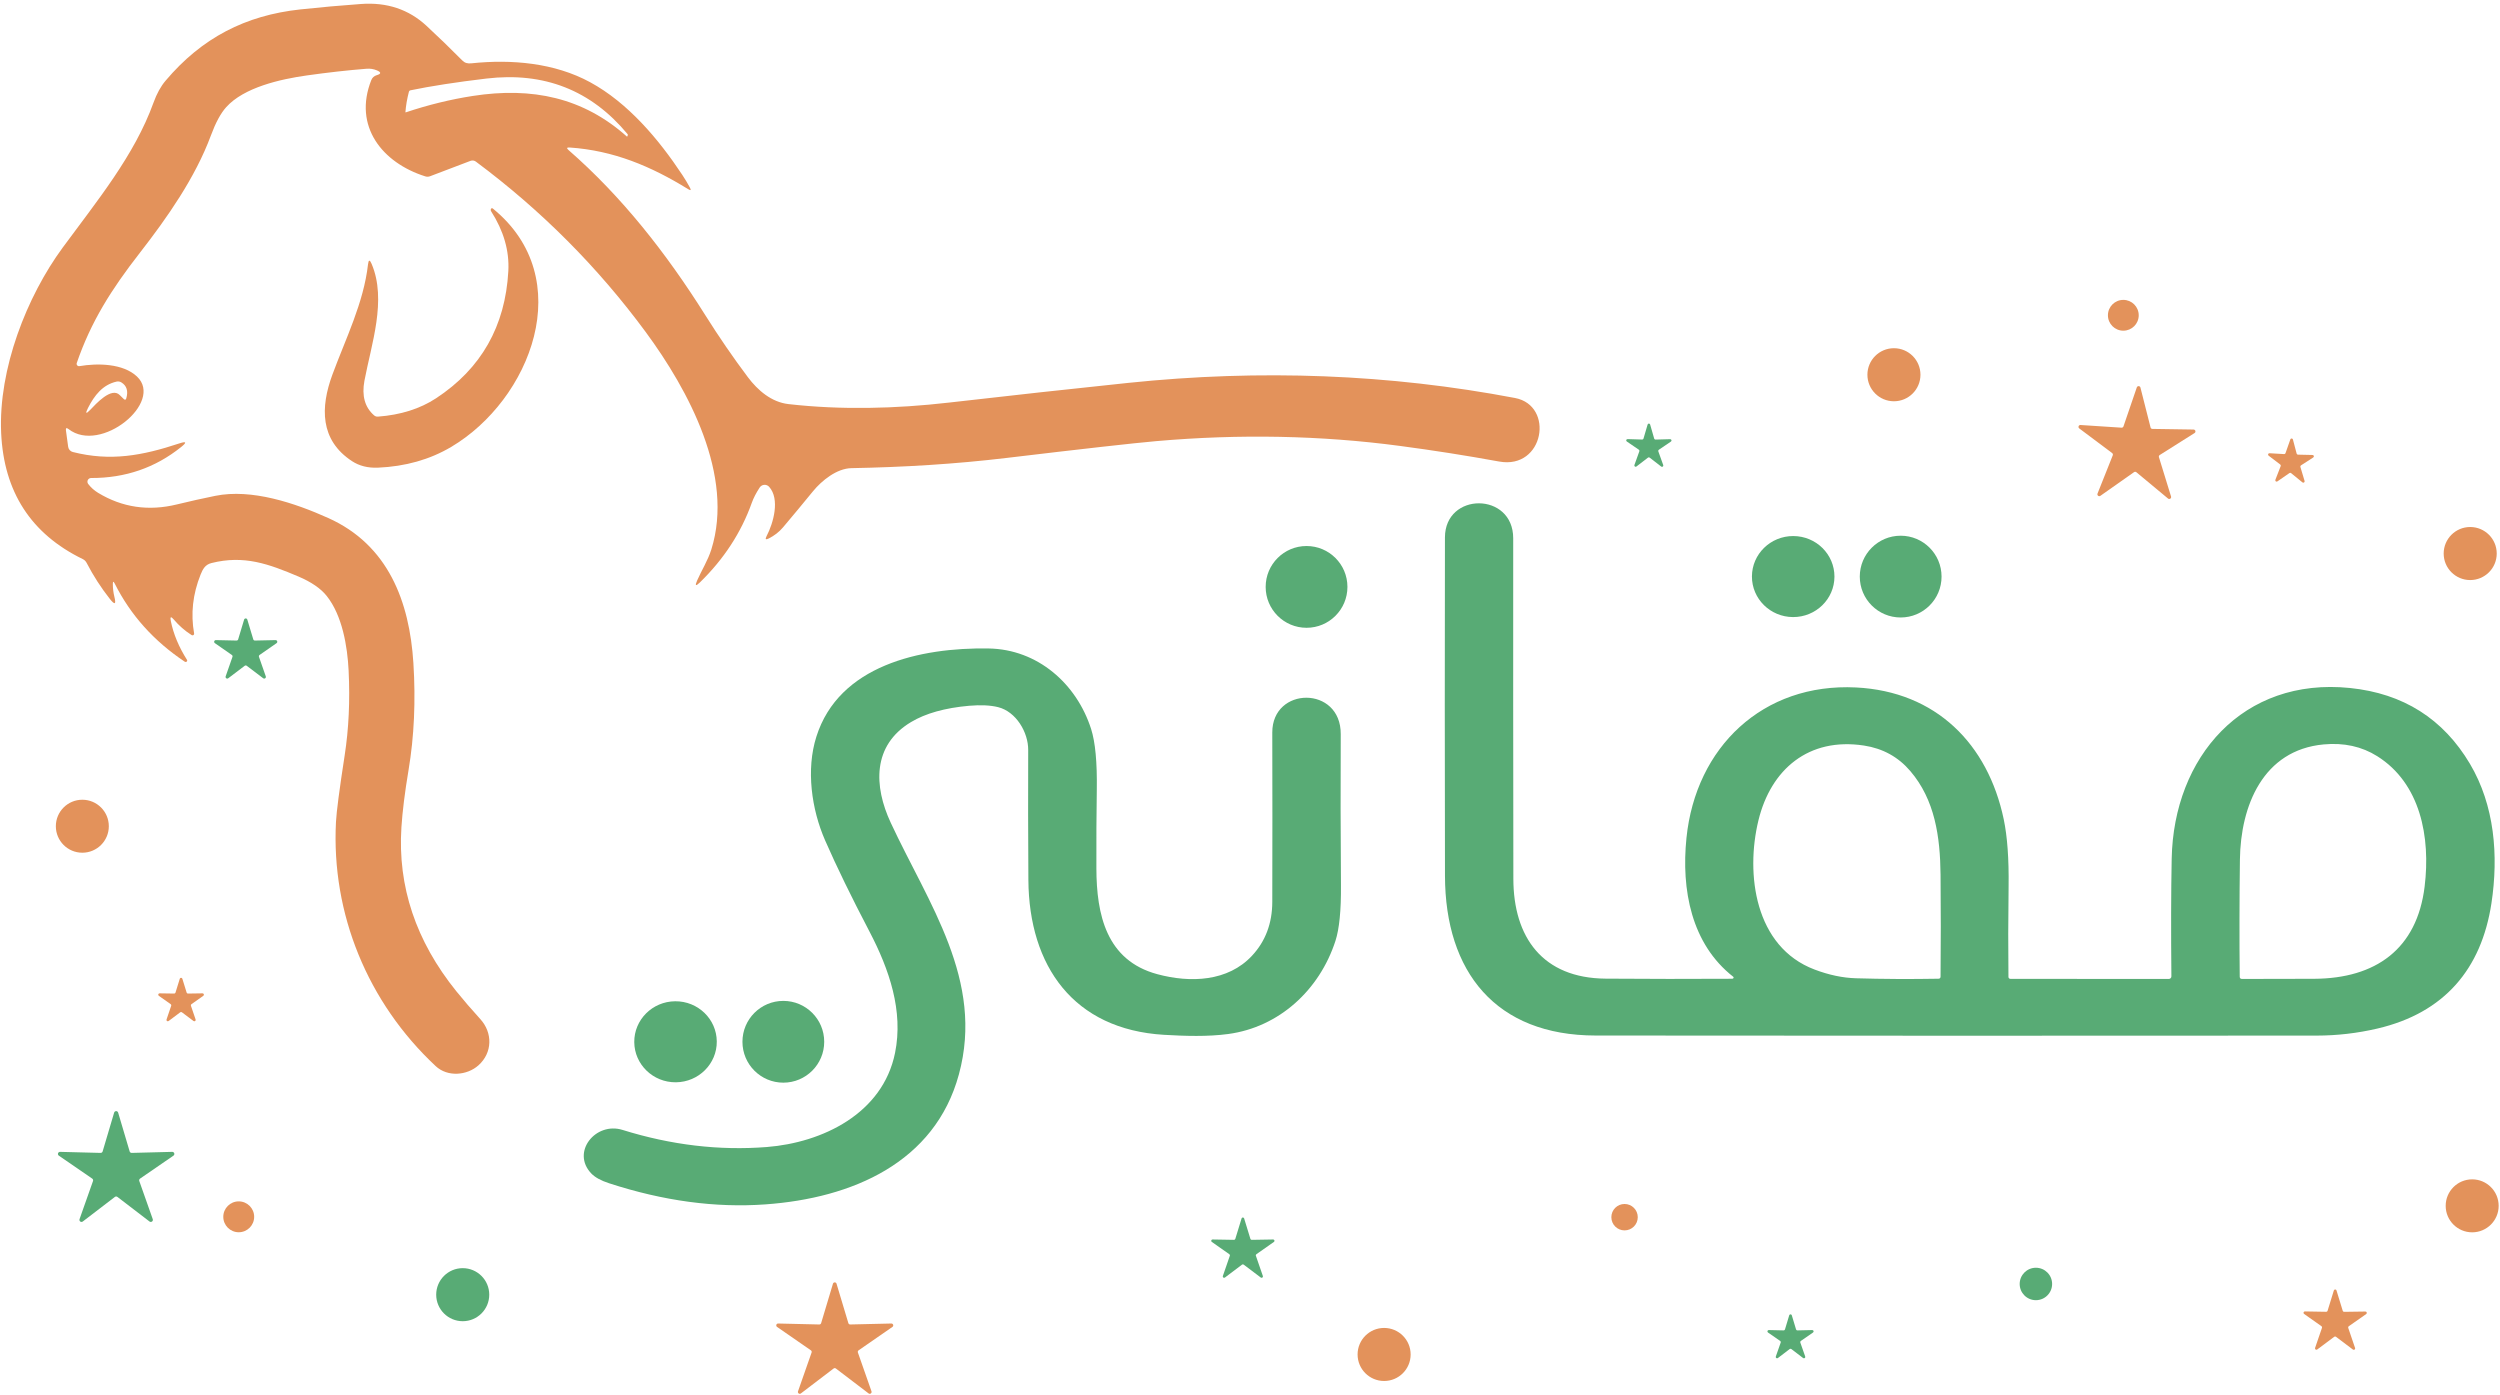 <svg width="672" height="375" viewBox="0 0 672 375" fill="none" xmlns="http://www.w3.org/2000/svg">
<g clip-path="url(#clip0_429_297)">
<path d="M444.999 118.16L448.939 118.05C449.016 118.047 449.091 118.069 449.153 118.112C449.216 118.155 449.263 118.218 449.287 118.291C449.31 118.363 449.31 118.441 449.285 118.513C449.26 118.585 449.213 118.647 449.15 118.69L445.89 120.9C445.824 120.943 445.774 121.006 445.748 121.081C445.723 121.155 445.723 121.236 445.749 121.31L447.08 125.02C447.105 125.092 447.107 125.17 447.084 125.243C447.061 125.316 447.015 125.38 446.953 125.424C446.89 125.468 446.815 125.491 446.739 125.488C446.662 125.486 446.589 125.458 446.53 125.41L443.419 123C443.358 122.952 443.282 122.926 443.205 122.926C443.127 122.926 443.051 122.952 442.989 123L439.869 125.4C439.809 125.446 439.736 125.471 439.66 125.471C439.584 125.472 439.51 125.448 439.449 125.402C439.389 125.357 439.344 125.294 439.322 125.221C439.301 125.149 439.303 125.071 439.33 125L440.659 121.3C440.687 121.227 440.688 121.147 440.665 121.073C440.641 120.998 440.594 120.934 440.53 120.89L437.28 118.67C437.216 118.627 437.169 118.565 437.144 118.493C437.119 118.421 437.119 118.343 437.142 118.271C437.166 118.198 437.213 118.135 437.276 118.092C437.338 118.049 437.413 118.027 437.489 118.03L441.429 118.15C441.506 118.151 441.58 118.127 441.641 118.082C441.703 118.037 441.748 117.973 441.77 117.9L442.879 114.12C442.898 114.044 442.942 113.976 443.003 113.928C443.065 113.879 443.141 113.853 443.219 113.853C443.298 113.853 443.374 113.879 443.436 113.928C443.497 113.976 443.541 114.044 443.559 114.12L444.65 117.91C444.672 117.985 444.718 118.05 444.782 118.095C444.845 118.14 444.922 118.163 444.999 118.16Z" fill="#58AB75"/>
<path d="M465.89 262.98C465.922 262.954 465.947 262.921 465.964 262.884C465.982 262.846 465.991 262.806 465.991 262.765C465.991 262.724 465.982 262.683 465.964 262.646C465.947 262.609 465.922 262.576 465.89 262.55C454.61 253.71 451.9 239.15 453.32 225.26C455.8 200.82 473.88 183.53 498.9 184.79C520.37 185.87 534.34 199.94 538.6 220.21C539.573 224.863 540.01 230.893 539.91 238.3C539.797 247.053 539.783 255.157 539.87 262.61C539.873 262.746 539.929 262.876 540.026 262.971C540.123 263.067 540.254 263.12 540.39 263.12L582.98 263.14C583.071 263.14 583.162 263.122 583.246 263.087C583.331 263.051 583.407 262.999 583.472 262.934C583.536 262.869 583.586 262.792 583.62 262.707C583.654 262.622 583.671 262.531 583.67 262.44C583.55 250.273 583.577 239.737 583.75 230.83C584.27 203.48 602.9 181.98 631.66 184.93C645.973 186.397 656.73 193.197 663.93 205.33C670.53 216.47 671.65 229.92 669.7 242.79C667.02 260.43 657.08 272.26 639.03 276.48C633.643 277.733 628.203 278.363 622.71 278.37C558.397 278.423 493.79 278.417 428.89 278.35C402.1 278.32 388.47 261.31 388.41 235.42C388.343 204.54 388.34 174.223 388.4 144.47C388.42 132.19 406.76 132.2 406.75 144.69C406.73 173.81 406.743 204.313 406.79 236.2C406.81 251.94 414.64 262.93 431.61 263.06C442.937 263.147 454.263 263.157 465.59 263.09C465.703 263.09 465.803 263.053 465.89 262.98ZM472.67 220.5C469.16 234.94 471.67 254.53 487.75 260.61C491.617 262.077 495.34 262.86 498.92 262.96C506.053 263.173 513.43 263.213 521.05 263.08C521.43 263.073 521.62 262.88 521.62 262.5C521.707 253.613 521.707 244.483 521.62 235.11C521.52 224.89 520.1 214.99 513.5 207.27C510.247 203.457 506.083 201.167 501.01 200.4C486.16 198.14 476.01 206.79 472.67 220.5ZM624.6 200.1C608.28 201.62 602.27 216.61 602.09 231.07C601.95 242.09 601.933 252.573 602.04 262.52C602.04 262.933 602.247 263.14 602.66 263.14C608.973 263.14 615.44 263.127 622.06 263.1C638.6 263.01 649.69 255.11 651.74 238.31C653.37 224.99 650.61 210.57 639.01 203.27C634.85 200.65 630.047 199.593 624.6 200.1Z" fill="#58AB75"/>
<path d="M481.972 165.87C488.097 165.891 493.079 161.033 493.1 155.019C493.121 149.004 488.173 144.111 482.048 144.09C475.923 144.069 470.941 148.927 470.92 154.941C470.899 160.956 475.847 165.848 481.972 165.87Z" fill="#58AB75"/>
<path d="M510.9 165.98C516.97 165.98 521.89 161.06 521.89 154.99C521.89 148.92 516.97 144 510.9 144C504.831 144 499.91 148.92 499.91 154.99C499.91 161.06 504.831 165.98 510.9 165.98Z" fill="#58AB75"/>
<path d="M351.2 168.75C357.27 168.75 362.19 163.83 362.19 157.76C362.19 151.69 357.27 146.77 351.2 146.77C345.13 146.77 340.21 151.69 340.21 157.76C340.21 163.83 345.13 168.75 351.2 168.75Z" fill="#58AB75"/>
<path d="M68.53 172.18L74.07 172.06C74.167 172.057 74.262 172.085 74.342 172.141C74.421 172.197 74.481 172.277 74.511 172.369C74.542 172.461 74.541 172.561 74.51 172.653C74.48 172.745 74.42 172.825 74.34 172.88L69.78 176.05C69.7 176.105 69.641 176.185 69.61 176.277C69.579 176.368 69.579 176.468 69.61 176.56L71.44 181.8C71.474 181.892 71.477 181.992 71.448 182.086C71.42 182.18 71.362 182.262 71.283 182.32C71.203 182.377 71.107 182.408 71.009 182.406C70.911 182.404 70.817 182.37 70.74 182.31L66.32 178.96C66.242 178.901 66.147 178.87 66.05 178.87C65.952 178.87 65.858 178.901 65.78 178.96L61.36 182.31C61.282 182.37 61.188 182.404 61.09 182.406C60.992 182.408 60.896 182.377 60.817 182.32C60.737 182.262 60.679 182.18 60.651 182.086C60.623 181.992 60.626 181.892 60.66 181.8L62.49 176.56C62.52 176.468 62.52 176.368 62.489 176.277C62.459 176.185 62.399 176.105 62.32 176.05L57.76 172.88C57.68 172.825 57.62 172.745 57.589 172.653C57.558 172.561 57.558 172.461 57.588 172.369C57.618 172.277 57.678 172.197 57.757 172.141C57.837 172.085 57.932 172.057 58.03 172.06L63.57 172.18C63.669 172.184 63.768 172.155 63.849 172.097C63.931 172.039 63.991 171.955 64.02 171.86L65.62 166.55C65.648 166.458 65.705 166.377 65.782 166.32C65.86 166.263 65.954 166.232 66.05 166.232C66.146 166.232 66.24 166.263 66.317 166.32C66.394 166.377 66.451 166.458 66.48 166.55L68.08 171.86C68.108 171.955 68.168 172.039 68.25 172.097C68.331 172.155 68.43 172.184 68.53 172.18Z" fill="#58AB75"/>
<path d="M240.59 283.02C242.87 271.75 239.05 260.61 233.71 250.39C228.824 241.05 224.854 232.893 221.8 225.92C218.12 217.51 216.64 206.85 219.44 198.02C225.48 178.91 247.25 174.01 265.74 174.31C278.9 174.52 289.39 183.77 293.29 195.95C294.417 199.477 294.927 204.91 294.82 212.25C294.72 218.883 294.684 225.953 294.71 233.46C294.75 245.8 297.35 258.16 311.08 261.86C319.98 264.26 330.07 263.86 336.54 256.9C340.16 253.02 341.977 248.197 341.99 242.43C342.03 227.397 342.03 212.223 341.99 196.91C341.95 184.45 360.46 184.27 360.39 197.33C360.324 210.67 360.344 224.227 360.45 238C360.504 244.733 360.007 249.71 358.96 252.93C354.67 266.13 343.83 276.09 330.16 277.94C324.6 278.69 318.56 278.49 312.88 278.16C288.57 276.71 276.59 259.68 276.43 236.54C276.35 224.54 276.334 212.893 276.38 201.6C276.41 196.85 273.13 191.29 268.29 190.08C266.204 189.567 263.614 189.443 260.52 189.71C254.014 190.283 248.797 191.747 244.87 194.1C234.44 200.35 234.86 211.34 239.43 221.15C249.57 242.95 264.63 263.49 257.75 288.8C251.31 312.52 229.07 322.07 205.73 323.74C192.304 324.707 178.3 322.813 163.72 318.06C161.527 317.347 159.93 316.467 158.93 315.42C153.45 309.67 160.11 301.47 167.33 303.72C180.404 307.793 193.337 309.327 206.13 308.32C221.01 307.14 237.27 299.38 240.59 283.02Z" fill="#58AB75"/>
<path d="M181.675 290.92C187.8 290.866 192.722 285.947 192.67 279.933C192.617 273.919 187.61 269.087 181.485 269.141C175.36 269.194 170.438 274.113 170.491 280.127C170.543 286.141 175.551 290.973 181.675 290.92Z" fill="#58AB75"/>
<path d="M210.559 291.02C216.629 291.02 221.549 286.1 221.549 280.03C221.549 273.96 216.629 269.04 210.559 269.04C204.49 269.04 199.569 273.96 199.569 280.03C199.569 286.1 204.49 291.02 210.559 291.02Z" fill="#58AB75"/>
<path d="M35.4 309.9L46.27 309.62C46.394 309.612 46.517 309.645 46.62 309.714C46.723 309.784 46.8 309.885 46.839 310.003C46.878 310.121 46.877 310.249 46.835 310.366C46.794 310.483 46.714 310.583 46.61 310.65L37.65 316.81C37.548 316.88 37.472 316.982 37.434 317.099C37.396 317.217 37.398 317.344 37.44 317.46L41.06 327.71C41.1 327.824 41.102 327.948 41.066 328.063C41.03 328.179 40.958 328.279 40.86 328.35C40.762 328.421 40.644 328.458 40.523 328.457C40.402 328.455 40.285 328.414 40.19 328.34L31.56 321.73C31.462 321.655 31.343 321.615 31.22 321.615C31.097 321.615 30.977 321.655 30.88 321.73L22.25 328.34C22.154 328.414 22.037 328.455 21.916 328.457C21.795 328.458 21.677 328.421 21.579 328.35C21.481 328.279 21.409 328.179 21.373 328.063C21.337 327.948 21.34 327.824 21.38 327.71L25 317.46C25.041 317.344 25.043 317.217 25.005 317.099C24.967 316.982 24.892 316.88 24.79 316.81L15.83 310.65C15.725 310.583 15.646 310.483 15.604 310.366C15.563 310.249 15.562 310.121 15.601 310.003C15.639 309.885 15.716 309.784 15.819 309.714C15.923 309.645 16.046 309.612 16.17 309.62L27.04 309.9C27.163 309.903 27.283 309.865 27.382 309.793C27.482 309.721 27.555 309.618 27.59 309.5L30.68 299.08C30.712 298.962 30.783 298.857 30.88 298.783C30.978 298.709 31.097 298.668 31.22 298.668C31.342 298.668 31.462 298.709 31.559 298.783C31.657 298.857 31.727 298.962 31.76 299.08L34.85 309.5C34.885 309.618 34.958 309.721 35.057 309.793C35.157 309.865 35.277 309.903 35.4 309.9Z" fill="#58AB75"/>
<path d="M336.46 333.27L342.23 333.17C342.305 333.171 342.379 333.195 342.44 333.24C342.501 333.285 342.546 333.347 342.569 333.419C342.592 333.491 342.592 333.569 342.569 333.641C342.546 333.712 342.501 333.775 342.44 333.82L337.72 337.13C337.653 337.174 337.603 337.24 337.578 337.316C337.552 337.392 337.553 337.474 337.58 337.55L339.46 343C339.485 343.072 339.486 343.15 339.464 343.223C339.441 343.296 339.396 343.36 339.335 343.406C339.274 343.452 339.199 343.477 339.123 343.477C339.047 343.478 338.972 343.454 338.91 343.41L334.3 339.93C334.237 339.881 334.16 339.855 334.08 339.855C334 339.855 333.923 339.881 333.86 339.93L329.25 343.41C329.188 343.454 329.113 343.478 329.037 343.477C328.961 343.477 328.886 343.452 328.825 343.406C328.764 343.36 328.719 343.296 328.696 343.223C328.674 343.15 328.675 343.072 328.7 343L330.58 337.55C330.607 337.474 330.608 337.392 330.582 337.316C330.557 337.24 330.507 337.174 330.44 337.13L325.72 333.82C325.659 333.775 325.614 333.712 325.591 333.641C325.567 333.569 325.567 333.491 325.591 333.419C325.614 333.347 325.659 333.285 325.72 333.24C325.781 333.195 325.854 333.171 325.93 333.17L331.7 333.27C331.777 333.272 331.853 333.248 331.916 333.203C331.979 333.158 332.026 333.094 332.05 333.02L333.74 327.5C333.765 327.429 333.81 327.368 333.871 327.325C333.932 327.282 334.005 327.258 334.08 327.258C334.155 327.258 334.228 327.282 334.289 327.325C334.349 327.368 334.395 327.429 334.42 327.5L336.11 333.02C336.134 333.094 336.18 333.158 336.244 333.203C336.307 333.248 336.382 333.272 336.46 333.27Z" fill="#58AB75"/>
<path d="M124.38 355.14C128.318 355.14 131.51 351.948 131.51 348.01C131.51 344.072 128.318 340.88 124.38 340.88C120.442 340.88 117.25 344.072 117.25 348.01C117.25 351.948 120.442 355.14 124.38 355.14Z" fill="#58AB75"/>
<path d="M547.25 349.49C549.658 349.49 551.61 347.538 551.61 345.13C551.61 342.722 549.658 340.77 547.25 340.77C544.842 340.77 542.89 342.722 542.89 345.13C542.89 347.538 544.842 349.49 547.25 349.49Z" fill="#58AB75"/>
<path d="M483.129 357.61L487.129 357.52C487.208 357.517 487.285 357.54 487.349 357.586C487.412 357.631 487.46 357.696 487.484 357.77C487.507 357.845 487.506 357.925 487.48 357.999C487.454 358.073 487.405 358.137 487.339 358.18L484.059 360.45C483.995 360.494 483.946 360.557 483.921 360.631C483.896 360.705 483.895 360.785 483.919 360.86L485.239 364.63C485.267 364.703 485.27 364.784 485.248 364.86C485.226 364.935 485.179 365.001 485.115 365.048C485.052 365.094 484.975 365.119 484.896 365.117C484.817 365.116 484.741 365.089 484.679 365.04L481.509 362.62C481.446 362.571 481.369 362.545 481.289 362.545C481.21 362.545 481.132 362.571 481.069 362.62L477.899 365.04C477.838 365.089 477.761 365.116 477.683 365.117C477.604 365.119 477.527 365.094 477.463 365.048C477.4 365.001 477.353 364.935 477.331 364.86C477.308 364.784 477.311 364.703 477.339 364.63L478.659 360.86C478.684 360.785 478.683 360.705 478.658 360.631C478.633 360.557 478.584 360.494 478.519 360.45L475.239 358.18C475.174 358.137 475.125 358.073 475.099 357.999C475.073 357.925 475.071 357.845 475.095 357.77C475.119 357.696 475.166 357.631 475.23 357.586C475.294 357.54 475.371 357.517 475.449 357.52L479.449 357.61C479.527 357.611 479.603 357.588 479.666 357.543C479.729 357.498 479.776 357.434 479.799 357.36L480.949 353.53C480.974 353.459 481.02 353.398 481.081 353.355C481.142 353.311 481.215 353.288 481.289 353.288C481.364 353.288 481.437 353.311 481.498 353.355C481.559 353.398 481.605 353.459 481.629 353.53L482.779 357.36C482.803 357.434 482.85 357.498 482.913 357.543C482.976 357.588 483.052 357.611 483.129 357.61Z" fill="#58AB75"/>
<path d="M30.33 156.96C30.33 158.14 30.467 159.284 30.74 160.39C31.267 162.484 30.864 162.683 29.53 160.99C27.157 157.983 25.074 154.75 23.28 151.29C23.053 150.849 22.688 150.494 22.24 150.28C8.334 143.513 1.024 132.21 0.31 116.37C-0.46 99.21 7.17 79.73 16.87 66.53C26.04 54.06 36.16 41.75 41.26 27.6C42.127 25.194 43.207 23.227 44.5 21.7C54.27 10.14 66.01 4.12 80.74 2.53C86.22 1.944 91.667 1.457 97.08 1.07C104.014 0.57 109.86 2.52 114.62 6.92C117.86 9.92 121.07 13.027 124.25 16.24C124.96 16.95 125.7 17.13 126.7 17.02C137.54 15.89 149.05 16.89 158.63 22.1C168.79 27.63 177.02 37.37 183.4 47.01C184.147 48.137 184.83 49.277 185.45 50.43C185.824 51.13 185.674 51.273 185 50.86C174.96 44.66 164.89 40.45 153.13 39.65C152.337 39.597 152.24 39.83 152.84 40.35C167.09 52.78 179.06 67.98 189.54 84.65C193.26 90.564 197.094 96.147 201.04 101.4C203.71 104.95 207.38 108.1 211.94 108.62C226.06 110.23 240.73 109.87 255.03 108.22C272.05 106.267 288.13 104.5 303.27 102.92C338.87 99.213 373.527 100.567 407.24 106.98C417.9 109.01 415.08 126.27 402.97 124.06C394.13 122.447 385.23 121.047 376.27 119.86C355.064 117.04 333.227 116.613 310.76 118.58C304.694 119.113 291.334 120.613 270.68 123.08C256.61 124.76 243.04 125.57 228.84 125.84C224.91 125.92 220.89 129.18 218.55 132.03C215.824 135.37 213.13 138.614 210.47 141.76C209.41 143.02 208.1 144.01 206.64 144.74C205.82 145.153 205.624 144.95 206.05 144.13C207.9 140.59 209.71 134.15 206.74 130.85C206.576 130.668 206.372 130.526 206.144 130.434C205.917 130.342 205.672 130.303 205.427 130.321C205.183 130.338 204.947 130.411 204.736 130.534C204.525 130.657 204.345 130.827 204.21 131.03C203.257 132.484 202.547 133.86 202.08 135.16C199.234 143.14 194.584 150.273 188.13 156.56C186.997 157.66 186.75 157.487 187.39 156.04C188.62 153.25 190.26 150.69 191.2 147.72C197.44 127.88 185.13 104.94 173.56 89.24C160.694 71.787 145.477 56.52 127.91 43.44C127.708 43.287 127.47 43.188 127.218 43.154C126.966 43.118 126.708 43.148 126.47 43.24L115.61 47.37C115.196 47.532 114.741 47.546 114.32 47.41C102.77 43.77 94.89 33.96 99.8 21.54C100.074 20.86 100.56 20.417 101.26 20.21C102.48 19.857 102.507 19.43 101.34 18.93C100.447 18.55 99.507 18.4 98.52 18.48C93.487 18.88 88.134 19.48 82.46 20.28C75.35 21.28 65.56 23.49 60.79 28.82C59.324 30.453 57.954 32.993 56.68 36.44C52.5 47.73 44.93 58.53 37.59 67.96C29.88 77.86 24.44 86.51 20.63 97.58C20.594 97.685 20.586 97.797 20.606 97.906C20.627 98.016 20.675 98.117 20.747 98.202C20.818 98.287 20.911 98.351 21.015 98.39C21.119 98.428 21.231 98.438 21.34 98.42C26.19 97.59 33.07 97.67 36.82 101.21C44.13 108.12 27.05 122.07 18.43 115.34C17.864 114.9 17.63 115.033 17.73 115.74L18.32 120.09C18.365 120.424 18.508 120.736 18.731 120.988C18.954 121.239 19.246 121.417 19.57 121.5C29.69 124.07 38.22 122.49 48.17 119.2C50.124 118.554 50.297 118.874 48.69 120.16C41.737 125.74 33.67 128.517 24.49 128.49C24.306 128.49 24.125 128.541 23.967 128.638C23.81 128.735 23.683 128.874 23.601 129.04C23.519 129.205 23.485 129.39 23.502 129.574C23.52 129.758 23.588 129.933 23.7 130.08C24.44 131.047 25.334 131.847 26.38 132.48C32.867 136.414 39.924 137.45 47.55 135.59C51.01 134.743 54.454 133.973 57.88 133.28C67.63 131.31 79.25 135.2 88.25 139.25C104.35 146.49 110.07 161.67 111.12 178.24C111.76 188.38 111.327 197.96 109.82 206.98C108.82 212.94 108.18 218.077 107.9 222.39C106.874 238.277 111.784 252.95 122.63 266.41C124.597 268.843 126.744 271.337 129.07 273.89C132.5 277.63 132.37 283 128.61 286.36C125.55 289.09 120.32 289.57 117.11 286.57C98.77 269.43 89.03 245.54 90.31 220.92C90.457 218.147 91.234 212.204 92.64 203.09C93.747 195.95 94.104 188.347 93.71 180.28C93.39 173.71 92 165.44 87.82 160.19C86.22 158.184 83.68 156.44 80.2 154.96C72.23 151.59 65.61 149.14 56.83 151.35C55.13 151.78 54.51 152.99 53.91 154.47C51.81 159.724 51.234 164.993 52.18 170.28C52.196 170.362 52.187 170.446 52.154 170.522C52.122 170.598 52.067 170.664 51.998 170.71C51.928 170.757 51.846 170.782 51.761 170.784C51.676 170.786 51.593 170.764 51.52 170.72C49.714 169.58 48.11 168.18 46.71 166.52C45.944 165.62 45.677 165.75 45.91 166.91C46.617 170.424 48.074 173.92 50.28 177.4C50.319 177.462 50.335 177.536 50.326 177.609C50.317 177.682 50.283 177.749 50.23 177.8C50.117 177.907 49.997 177.954 49.87 177.94C49.797 177.934 49.73 177.91 49.67 177.87C41.37 172.337 35.09 165.33 30.83 156.85C30.504 156.204 30.337 156.24 30.33 156.96ZM127.08 25.79C143.01 23.32 156.75 26.2 168.55 36.74C168.564 36.747 168.574 36.743 168.58 36.73L168.73 36.39C168.758 36.334 168.768 36.271 168.761 36.211C168.754 36.15 168.729 36.094 168.69 36.05C158.904 24.244 146.244 19.267 130.71 21.12C122.644 22.08 115.84 23.134 110.3 24.28C110.1 24.327 109.974 24.447 109.92 24.64C109.42 26.56 109.107 28.39 108.98 30.13C108.979 30.142 108.981 30.155 108.986 30.166C108.992 30.178 109 30.187 109.01 30.195C109.02 30.202 109.032 30.206 109.044 30.207C109.057 30.208 109.069 30.206 109.08 30.2C115.094 28.187 121.094 26.717 127.08 25.79ZM32.21 106.22C32.55 106.58 32.907 106.93 33.28 107.27C33.6 107.557 33.82 107.497 33.94 107.09C34.52 105.104 34.07 103.663 32.59 102.77C32.217 102.551 31.775 102.48 31.35 102.57C27.6 103.41 25.38 106.27 23.65 109.67C22.87 111.224 23.084 111.377 24.29 110.13C25.7 108.67 29.96 103.87 32.21 106.22Z" fill="#E3925B"/>
<path d="M101.601 111.99C107.694 111.53 112.897 109.887 117.211 107.06C129.351 99.087 135.828 87.683 136.641 72.85C136.934 67.417 135.388 62.057 132.001 56.77C131.881 56.583 131.864 56.387 131.951 56.18C131.984 56.093 132.044 56.03 132.131 55.99C132.183 55.969 132.239 55.961 132.294 55.968C132.348 55.975 132.399 55.997 132.441 56.03C155.601 74.81 142.591 107.53 121.251 120.15C115.524 123.537 108.971 125.39 101.591 125.71C98.897 125.823 96.571 125.237 94.611 123.95C85.961 118.28 86.121 109.48 89.341 100.72C92.911 91.03 97.751 81.41 98.921 71.07C99.067 69.79 99.391 69.743 99.891 70.93C104.031 80.65 99.801 92.56 97.961 102.34C97.207 106.373 98.064 109.47 100.531 111.63C100.837 111.903 101.194 112.023 101.601 111.99Z" fill="#E3925B"/>
<path d="M570.75 88.89C573.037 88.89 574.89 87.037 574.89 84.75C574.89 82.464 573.037 80.61 570.75 80.61C568.464 80.61 566.61 82.464 566.61 84.75C566.61 87.037 568.464 88.89 570.75 88.89Z" fill="#E3925B"/>
<path d="M509.09 107.86C513.028 107.86 516.22 104.668 516.22 100.73C516.22 96.792 513.028 93.6 509.09 93.6C505.152 93.6 501.96 96.792 501.96 100.73C501.96 104.668 505.152 107.86 509.09 107.86Z" fill="#E3925B"/>
<path d="M578.561 115.29L589.631 115.46C589.741 115.461 589.847 115.497 589.935 115.564C590.023 115.631 590.086 115.724 590.117 115.829C590.147 115.935 590.142 116.048 590.103 116.151C590.064 116.253 589.993 116.341 589.901 116.4L580.531 122.31C580.437 122.371 580.366 122.46 580.328 122.565C580.29 122.67 580.288 122.784 580.321 122.89L583.581 133.47C583.611 133.574 583.608 133.686 583.57 133.788C583.533 133.89 583.465 133.978 583.374 134.038C583.284 134.098 583.176 134.128 583.068 134.123C582.959 134.118 582.855 134.078 582.771 134.01L574.251 126.93C574.164 126.859 574.056 126.819 573.944 126.815C573.832 126.811 573.722 126.845 573.631 126.91L564.581 133.28C564.491 133.343 564.384 133.376 564.274 133.373C564.165 133.371 564.059 133.333 563.973 133.266C563.887 133.199 563.824 133.105 563.795 133C563.766 132.894 563.771 132.782 563.811 132.68L567.911 122.39C567.954 122.286 567.961 122.171 567.932 122.063C567.904 121.955 567.84 121.859 567.751 121.79L558.891 115.15C558.806 115.083 558.744 114.991 558.715 114.887C558.686 114.783 558.691 114.672 558.729 114.571C558.766 114.47 558.835 114.383 558.926 114.324C559.016 114.264 559.123 114.235 559.231 114.24L570.271 114.96C570.384 114.968 570.497 114.938 570.591 114.874C570.685 114.811 570.755 114.718 570.791 114.61L574.371 104.14C574.405 104.035 574.473 103.944 574.565 103.881C574.656 103.818 574.765 103.786 574.876 103.79C574.986 103.795 575.093 103.835 575.178 103.906C575.264 103.976 575.325 104.072 575.351 104.18L578.071 114.91C578.099 115.019 578.163 115.114 578.251 115.183C578.34 115.252 578.449 115.289 578.561 115.29Z" fill="#E3925B"/>
<path d="M617.681 122.21L621.621 122.3C621.697 122.302 621.771 122.328 621.832 122.375C621.892 122.422 621.936 122.487 621.958 122.56C621.979 122.634 621.976 122.712 621.95 122.784C621.923 122.856 621.874 122.918 621.811 122.96L618.491 125.1C618.426 125.142 618.377 125.203 618.35 125.275C618.323 125.347 618.32 125.426 618.341 125.5L619.471 129.28C619.495 129.354 619.494 129.434 619.469 129.507C619.444 129.581 619.396 129.644 619.331 129.688C619.267 129.732 619.191 129.754 619.113 129.751C619.035 129.748 618.961 129.719 618.901 129.67L615.841 127.17C615.781 127.121 615.706 127.092 615.629 127.089C615.551 127.085 615.475 127.107 615.411 127.15L612.161 129.4C612.097 129.445 612.021 129.467 611.943 129.465C611.865 129.462 611.791 129.435 611.73 129.387C611.669 129.338 611.626 129.272 611.606 129.197C611.586 129.121 611.591 129.042 611.621 128.97L613.051 125.29C613.08 125.218 613.086 125.137 613.066 125.062C613.046 124.986 613.002 124.919 612.941 124.87L609.801 122.48C609.737 122.434 609.691 122.368 609.668 122.293C609.645 122.218 609.647 122.138 609.675 122.064C609.702 121.991 609.752 121.928 609.818 121.886C609.884 121.843 609.962 121.824 610.041 121.83L613.981 122.06C614.058 122.064 614.136 122.043 614.201 122C614.266 121.957 614.315 121.894 614.341 121.82L615.651 118.09C615.678 118.02 615.727 117.961 615.789 117.92C615.852 117.879 615.926 117.859 616.001 117.863C616.076 117.866 616.148 117.893 616.207 117.939C616.266 117.985 616.309 118.048 616.331 118.12L617.341 121.94C617.36 122.016 617.404 122.083 617.465 122.132C617.527 122.181 617.602 122.208 617.681 122.21Z" fill="#E3925B"/>
<path d="M663.99 155.92C667.928 155.92 671.12 152.728 671.12 148.79C671.12 144.852 667.928 141.66 663.99 141.66C660.053 141.66 656.86 144.852 656.86 148.79C656.86 152.728 660.053 155.92 663.99 155.92Z" fill="#E3925B"/>
<path d="M22.131 229.21C26.063 229.21 29.251 226.023 29.251 222.09C29.251 218.158 26.063 214.97 22.131 214.97C18.198 214.97 15.011 218.158 15.011 222.09C15.011 226.023 18.198 229.21 22.131 229.21Z" fill="#E3925B"/>
<path d="M50.521 267.07L54.441 267.01C54.519 267.008 54.596 267.031 54.66 267.076C54.724 267.121 54.771 267.186 54.795 267.261C54.819 267.336 54.817 267.416 54.791 267.49C54.765 267.564 54.716 267.627 54.651 267.67L51.451 269.93C51.388 269.976 51.341 270.04 51.318 270.114C51.294 270.188 51.295 270.267 51.321 270.34L52.581 274.05C52.605 274.123 52.605 274.202 52.581 274.276C52.558 274.349 52.511 274.412 52.448 274.457C52.386 274.502 52.31 274.525 52.233 274.524C52.156 274.523 52.082 274.497 52.021 274.45L48.891 272.1C48.828 272.052 48.75 272.025 48.671 272.025C48.591 272.025 48.514 272.052 48.451 272.1L45.321 274.45C45.259 274.497 45.185 274.523 45.108 274.524C45.031 274.525 44.956 274.502 44.893 274.457C44.83 274.412 44.783 274.349 44.76 274.276C44.736 274.202 44.736 274.123 44.761 274.05L46.021 270.34C46.046 270.267 46.047 270.188 46.023 270.114C46 270.04 45.953 269.976 45.891 269.93L42.691 267.67C42.625 267.627 42.576 267.564 42.55 267.49C42.524 267.416 42.523 267.336 42.546 267.261C42.57 267.186 42.617 267.121 42.681 267.076C42.745 267.031 42.822 267.008 42.901 267.01L46.821 267.07C46.898 267.072 46.974 267.048 47.037 267.003C47.1 266.958 47.147 266.894 47.171 266.82L48.331 263.07C48.355 263 48.401 262.939 48.462 262.895C48.523 262.852 48.596 262.829 48.671 262.829C48.745 262.829 48.818 262.852 48.879 262.895C48.94 262.939 48.986 263 49.011 263.07L50.171 266.82C50.194 266.894 50.241 266.958 50.304 267.003C50.367 267.048 50.443 267.072 50.521 267.07Z" fill="#E3925B"/>
<path d="M664.52 331.25C668.453 331.25 671.64 328.063 671.64 324.13C671.64 320.198 668.453 317.01 664.52 317.01C660.588 317.01 657.4 320.198 657.4 324.13C657.4 328.063 660.588 331.25 664.52 331.25Z" fill="#E3925B"/>
<path d="M64.171 331.23C66.463 331.23 68.32 329.372 68.32 327.08C68.32 324.788 66.463 322.93 64.171 322.93C61.879 322.93 60.02 324.788 60.02 327.08C60.02 329.372 61.879 331.23 64.171 331.23Z" fill="#E3925B"/>
<path d="M436.681 330.73C438.641 330.73 440.231 329.141 440.231 327.18C440.231 325.22 438.641 323.63 436.681 323.63C434.72 323.63 433.131 325.22 433.131 327.18C433.131 329.141 434.72 330.73 436.681 330.73Z" fill="#E3925B"/>
<path d="M228.53 356.02L239.59 355.76C239.698 355.757 239.804 355.789 239.892 355.851C239.98 355.913 240.046 356.001 240.079 356.103C240.113 356.206 240.113 356.316 240.079 356.418C240.045 356.52 239.979 356.609 239.89 356.67L230.79 362.97C230.699 363.032 230.631 363.123 230.597 363.228C230.562 363.333 230.564 363.446 230.6 363.55L234.26 374C234.293 374.101 234.294 374.209 234.261 374.31C234.229 374.411 234.165 374.499 234.08 374.561C233.994 374.623 233.891 374.657 233.785 374.657C233.679 374.656 233.576 374.623 233.49 374.56L224.68 367.85C224.594 367.785 224.489 367.75 224.38 367.75C224.272 367.75 224.167 367.785 224.08 367.85L215.27 374.56C215.185 374.623 215.082 374.656 214.976 374.657C214.87 374.657 214.767 374.623 214.681 374.561C214.596 374.499 214.532 374.411 214.499 374.31C214.467 374.209 214.467 374.101 214.5 374L218.16 363.55C218.197 363.446 218.198 363.333 218.164 363.228C218.13 363.123 218.062 363.032 217.97 362.97L208.87 356.67C208.782 356.609 208.716 356.52 208.682 356.418C208.648 356.316 208.648 356.206 208.681 356.103C208.715 356.001 208.781 355.913 208.869 355.851C208.957 355.789 209.063 355.757 209.17 355.76L220.23 356.02C220.34 356.022 220.448 355.988 220.536 355.923C220.625 355.858 220.69 355.766 220.72 355.66L223.9 345.06C223.931 344.956 223.994 344.865 224.08 344.8C224.167 344.735 224.272 344.7 224.38 344.7C224.489 344.7 224.594 344.735 224.68 344.8C224.767 344.865 224.83 344.956 224.86 345.06L228.04 355.66C228.071 355.766 228.136 355.858 228.224 355.923C228.313 355.988 228.42 356.022 228.53 356.02Z" fill="#E3925B"/>
<path d="M630.08 352.62L635.82 352.54C635.899 352.539 635.975 352.564 636.039 352.609C636.103 352.655 636.151 352.72 636.175 352.795C636.2 352.869 636.2 352.95 636.176 353.025C636.151 353.099 636.104 353.164 636.04 353.21L631.34 356.5C631.275 356.546 631.226 356.611 631.2 356.687C631.175 356.763 631.175 356.844 631.2 356.92L633.05 362.36C633.073 362.434 633.073 362.514 633.048 362.588C633.023 362.661 632.976 362.725 632.913 362.771C632.85 362.816 632.774 362.84 632.697 362.84C632.619 362.84 632.543 362.816 632.48 362.77L627.9 359.32C627.836 359.271 627.757 359.244 627.675 359.244C627.594 359.244 627.515 359.271 627.45 359.32L622.86 362.75C622.797 362.796 622.722 362.82 622.644 362.82C622.566 362.82 622.49 362.796 622.427 362.751C622.364 362.705 622.317 362.641 622.293 362.568C622.268 362.494 622.267 362.414 622.29 362.34L624.15 356.91C624.176 356.835 624.178 356.754 624.154 356.679C624.131 356.603 624.084 356.537 624.02 356.49L619.33 353.18C619.267 353.134 619.219 353.069 619.195 352.995C619.171 352.92 619.171 352.839 619.195 352.765C619.22 352.69 619.267 352.625 619.331 352.579C619.395 352.534 619.472 352.509 619.55 352.51L625.29 352.61C625.37 352.612 625.449 352.587 625.514 352.54C625.579 352.493 625.626 352.427 625.65 352.35L627.34 346.87C627.363 346.793 627.409 346.726 627.473 346.678C627.537 346.63 627.615 346.604 627.695 346.604C627.775 346.604 627.853 346.63 627.917 346.678C627.981 346.726 628.028 346.793 628.05 346.87L629.73 352.36C629.753 352.435 629.8 352.501 629.863 352.547C629.926 352.594 630.002 352.619 630.08 352.62Z" fill="#E3925B"/>
<path d="M372.05 371.21C375.988 371.21 379.18 368.018 379.18 364.08C379.18 360.142 375.988 356.95 372.05 356.95C368.112 356.95 364.92 360.142 364.92 364.08C364.92 368.018 368.112 371.21 372.05 371.21Z" fill="#E3925B"/>
</g>
<defs>
<clipPath id="clip0_429_297">
<rect width="672" height="375" fill="white"/>
</clipPath>
</defs>
</svg>
